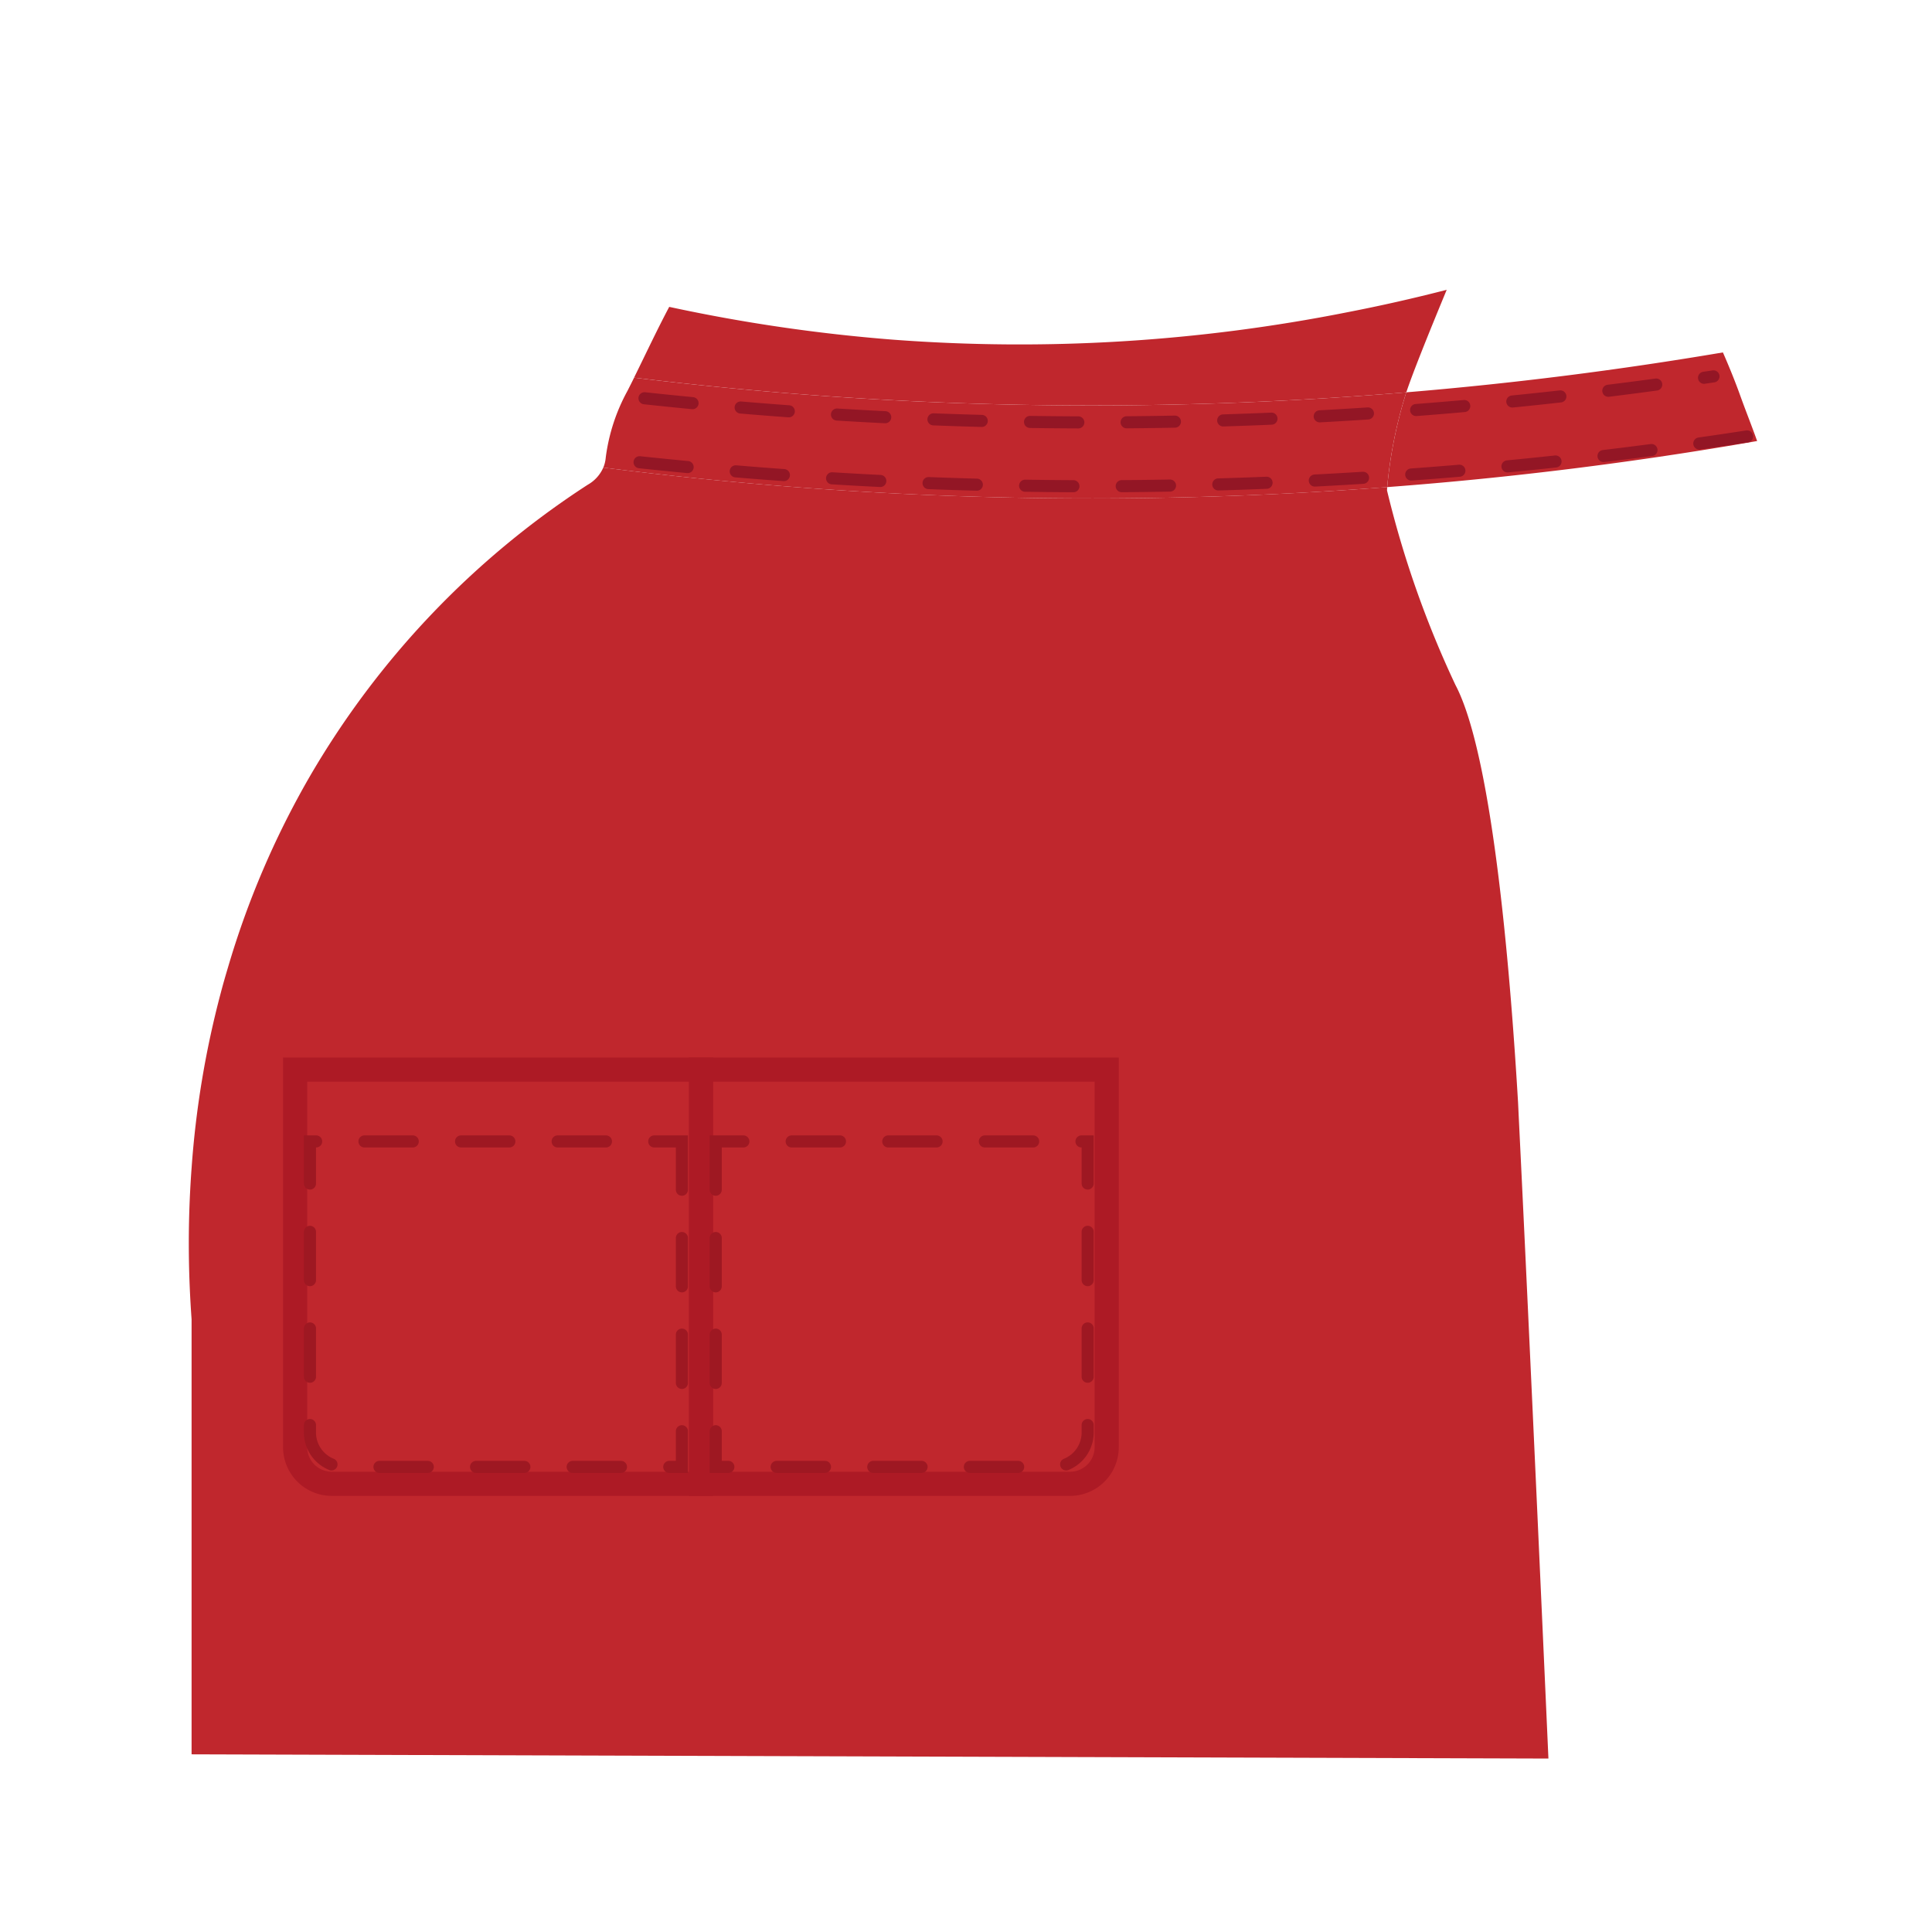<svg id="Layer_1" data-name="Layer 1" xmlns="http://www.w3.org/2000/svg" viewBox="0 0 80 80">
  <defs>
    <style>
      .cls-1, .cls-2 {
        fill: #c0272d;
      }

      .cls-2 {
        stroke: #ad1a25;
      }

      .cls-2, .cls-3, .cls-4 {
        stroke-miterlimit: 10;
      }

      .cls-3, .cls-4 {
        fill: none;
        stroke-linecap: round;
        stroke-width: 0.5px;
        stroke-dasharray: 2 2;
      }

      .cls-3 {
        stroke: #9e1822;
      }

      .cls-4 {
        stroke: #931625;
      }
    </style>
  </defs>
  <g>
    <path class="cls-1" d="M59.905,12c-.812,1.96-1.432,3.514-1.673,4.246A156.494,156.494,0,0,1,26.255,15.637c.483-.977.945-1.967,1.456-2.93a69.522,69.522,0,0,0,9.269,1.358A69.691,69.691,0,0,0,55.782,12.931Q57.866,12.527,59.905,12Z"/>
    <path class="cls-1" d="M7.933,72.643V54.629c-.063-.879-.102-1.764-.112-2.65q-.021-1.812.112-3.606a38.88,38.88,0,0,1,1.208-7.257c.091-.347.189-.69.291-1.029a36.167,36.167,0,0,1,3.357-7.869A35.885,35.885,0,0,1,24.337,20.072a1.509,1.509,0,0,0,.644-.711,160.506,160.506,0,0,0,32.46.809c-.007.091-.007.14-.007.14a41.91,41.91,0,0,0,2.832,8.051c1.61,3.045,2.321,12.7,2.594,17.299l.021.441v.01C63.35,55.581,64.117,72.818,64.117,72.818Z"/>
    <path class="cls-1" d="M58.232,16.246c-.028.084-.049.154-.067.214a18.68,18.68,0,0,0-.725,3.711A160.506,160.506,0,0,1,24.981,19.362a1.395,1.395,0,0,0,.102-.42,7.796,7.796,0,0,1,.9-2.758c.091-.182.186-.364.273-.546A156.494,156.494,0,0,0,58.232,16.246Z"/>
    <path class="cls-1" d="M72.759,18.262q-7.619,1.328-15.318,1.908a18.68,18.68,0,0,1,.725-3.711c.018-.06.038-.13.067-.214q6.579-.546,13.109-1.652c.256.585.497,1.176.714,1.778C72.283,17.006,72.535,17.629,72.759,18.262Z"/>
    <g>
      <path class="cls-2" d="M45.826,44.289V59.925a1.516,1.516,0,0,1-1.516,1.516H29.024V44.289Z"/>
      <path class="cls-2" d="M29.024,44.289V61.441H13.737a1.516,1.516,0,0,1-1.516-1.516V44.289Z"/>
    </g>
    <g>
      <path class="cls-3" d="M28.236,47.264V60.741H14.224a1.426,1.426,0,0,1-1.389-1.459V47.264Z"/>
      <path class="cls-3" d="M29.637,47.264V60.741H43.649a1.426,1.426,0,0,0,1.389-1.459V47.264Z"/>
    </g>
    <path class="cls-4" d="M72.343,18.071Q64.863,19.225,57.304,19.728a177.97,177.97,0,0,1-31.868-.702"/>
    <path class="cls-4" d="M26.687,16.491a173.533,173.533,0,0,0,31.394.529q6.459-.474,12.87-1.435"/>
  </g>
</svg>
